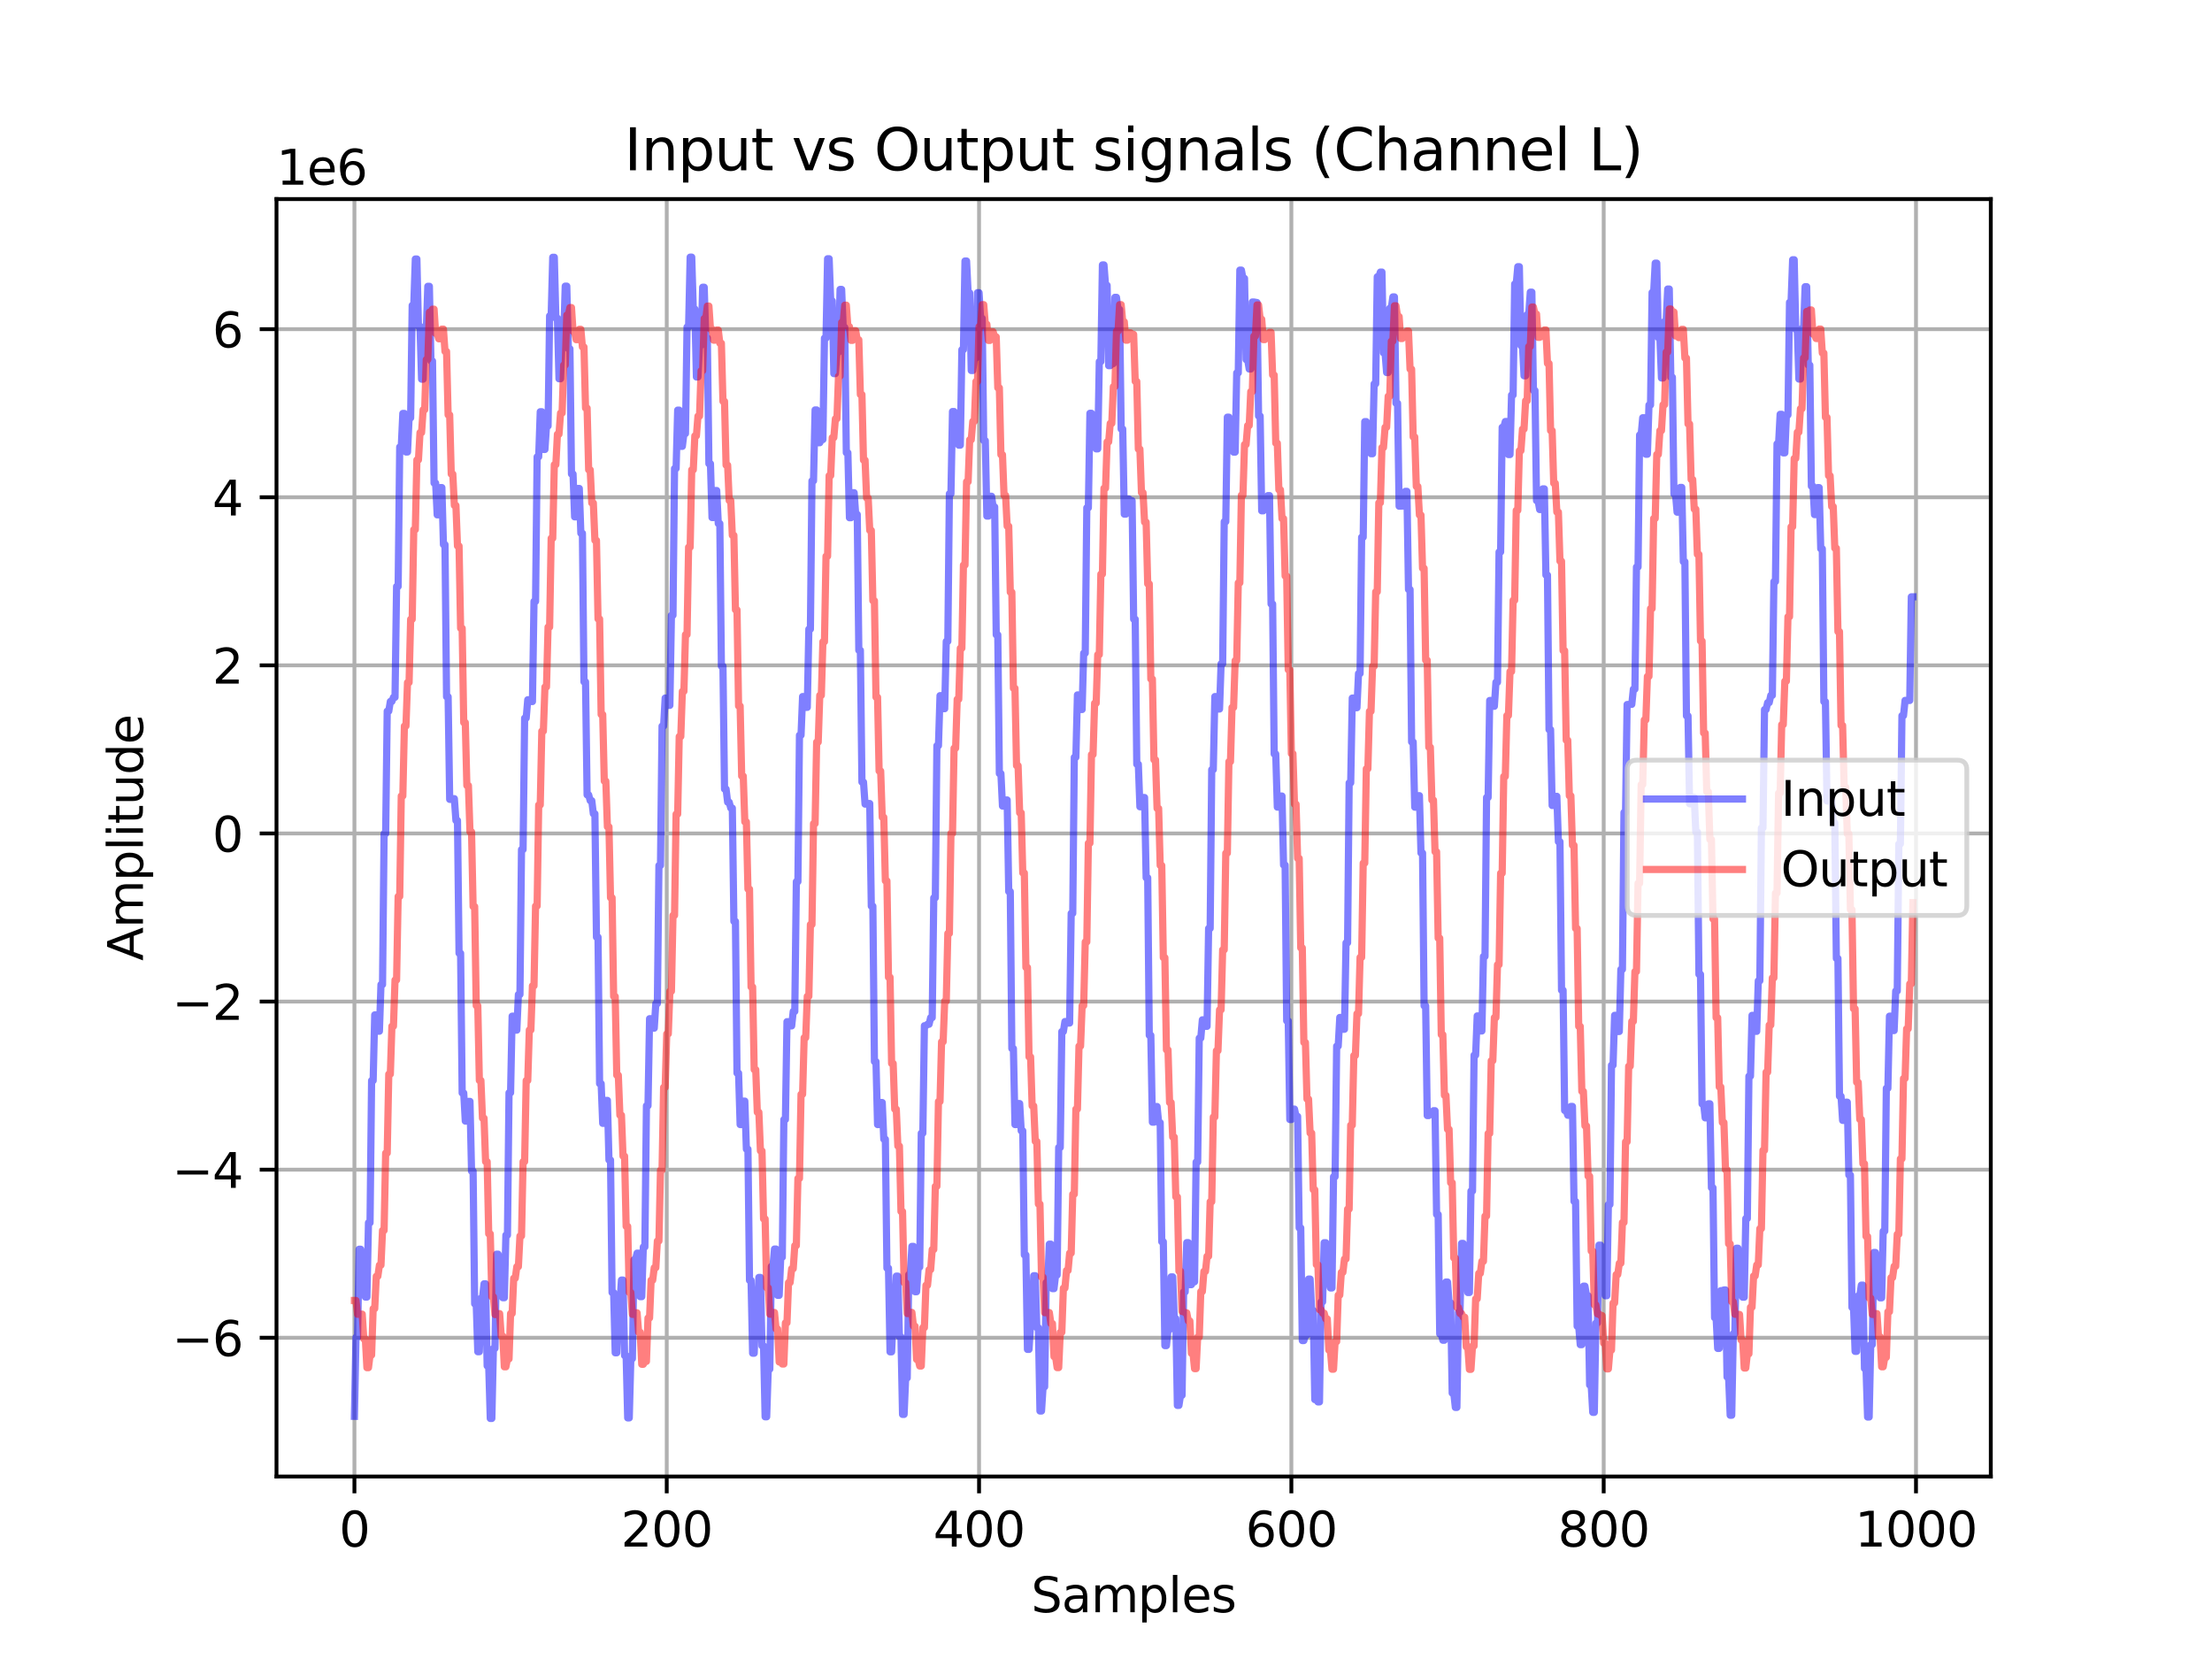 <?xml version="1.0" encoding="utf-8" standalone="no"?>
<!DOCTYPE svg PUBLIC "-//W3C//DTD SVG 1.1//EN"
  "http://www.w3.org/Graphics/SVG/1.1/DTD/svg11.dtd">
<svg xmlns:xlink="http://www.w3.org/1999/xlink" width="460.8pt" height="345.6pt" viewBox="0 0 460.8 345.6" xmlns="http://www.w3.org/2000/svg" version="1.1">
 <defs>
  <style type="text/css">*{stroke-linejoin: round; stroke-linecap: butt}</style>
 </defs>
 <g id="figure_1">
  <g id="patch_1">
   <path d="M 0 345.6 
L 460.8 345.6 
L 460.8 0 
L 0 0 
z
" style="fill: #ffffff"/>
  </g>
  <g id="axes_1">
   <g id="patch_2">
    <path d="M 57.6 307.584 
L 414.72 307.584 
L 414.72 41.472 
L 57.6 41.472 
z
" style="fill: #ffffff"/>
   </g>
   <g id="matplotlib.axis_1">
    <g id="xtick_1">
     <g id="line2d_1">
      <path d="M 73.833 307.584 
L 73.833 41.472 
" clip-path="url(#p4c7ef14c1c)" style="fill: none; stroke: #b0b0b0; stroke-width: 0.8; stroke-linecap: square"/>
     </g>
     <g id="line2d_2">
      <defs>
       <path id="m544e62f858" d="M 0 0 
L 0 3.5 
" style="stroke: #000000; stroke-width: 0.8"/>
      </defs>
      <g>
       <use xlink:href="#m544e62f858" x="73.833" y="307.584" style="stroke: #000000; stroke-width: 0.8"/>
      </g>
     </g>
     <g id="text_1">
      <!-- 0 -->
      <g transform="translate(70.651 322.182) scale(0.1 -0.1)">
       <defs>
        <path id="DejaVuSans-30" d="M 2034 4250 
Q 1547 4250 1301 3770 
Q 1056 3291 1056 2328 
Q 1056 1369 1301 889 
Q 1547 409 2034 409 
Q 2525 409 2770 889 
Q 3016 1369 3016 2328 
Q 3016 3291 2770 3770 
Q 2525 4250 2034 4250 
z
M 2034 4750 
Q 2819 4750 3233 4129 
Q 3647 3509 3647 2328 
Q 3647 1150 3233 529 
Q 2819 -91 2034 -91 
Q 1250 -91 836 529 
Q 422 1150 422 2328 
Q 422 3509 836 4129 
Q 1250 4750 2034 4750 
z
" transform="scale(0.016)"/>
       </defs>
       <use xlink:href="#DejaVuSans-30"/>
      </g>
     </g>
    </g>
    <g id="xtick_2">
     <g id="line2d_3">
      <path d="M 138.894 307.584 
L 138.894 41.472 
" clip-path="url(#p4c7ef14c1c)" style="fill: none; stroke: #b0b0b0; stroke-width: 0.8; stroke-linecap: square"/>
     </g>
     <g id="line2d_4">
      <g>
       <use xlink:href="#m544e62f858" x="138.894" y="307.584" style="stroke: #000000; stroke-width: 0.8"/>
      </g>
     </g>
     <g id="text_2">
      <!-- 200 -->
      <g transform="translate(129.35 322.182) scale(0.1 -0.1)">
       <defs>
        <path id="DejaVuSans-32" d="M 1228 531 
L 3431 531 
L 3431 0 
L 469 0 
L 469 531 
Q 828 903 1448 1529 
Q 2069 2156 2228 2338 
Q 2531 2678 2651 2914 
Q 2772 3150 2772 3378 
Q 2772 3750 2511 3984 
Q 2250 4219 1831 4219 
Q 1534 4219 1204 4116 
Q 875 4013 500 3803 
L 500 4441 
Q 881 4594 1212 4672 
Q 1544 4750 1819 4750 
Q 2544 4750 2975 4387 
Q 3406 4025 3406 3419 
Q 3406 3131 3298 2873 
Q 3191 2616 2906 2266 
Q 2828 2175 2409 1742 
Q 1991 1309 1228 531 
z
" transform="scale(0.016)"/>
       </defs>
       <use xlink:href="#DejaVuSans-32"/>
       <use xlink:href="#DejaVuSans-30" x="63.623"/>
       <use xlink:href="#DejaVuSans-30" x="127.246"/>
      </g>
     </g>
    </g>
    <g id="xtick_3">
     <g id="line2d_5">
      <path d="M 203.955 307.584 
L 203.955 41.472 
" clip-path="url(#p4c7ef14c1c)" style="fill: none; stroke: #b0b0b0; stroke-width: 0.8; stroke-linecap: square"/>
     </g>
     <g id="line2d_6">
      <g>
       <use xlink:href="#m544e62f858" x="203.955" y="307.584" style="stroke: #000000; stroke-width: 0.8"/>
      </g>
     </g>
     <g id="text_3">
      <!-- 400 -->
      <g transform="translate(194.411 322.182) scale(0.1 -0.1)">
       <defs>
        <path id="DejaVuSans-34" d="M 2419 4116 
L 825 1625 
L 2419 1625 
L 2419 4116 
z
M 2253 4666 
L 3047 4666 
L 3047 1625 
L 3713 1625 
L 3713 1100 
L 3047 1100 
L 3047 0 
L 2419 0 
L 2419 1100 
L 313 1100 
L 313 1709 
L 2253 4666 
z
" transform="scale(0.016)"/>
       </defs>
       <use xlink:href="#DejaVuSans-34"/>
       <use xlink:href="#DejaVuSans-30" x="63.623"/>
       <use xlink:href="#DejaVuSans-30" x="127.246"/>
      </g>
     </g>
    </g>
    <g id="xtick_4">
     <g id="line2d_7">
      <path d="M 269.016 307.584 
L 269.016 41.472 
" clip-path="url(#p4c7ef14c1c)" style="fill: none; stroke: #b0b0b0; stroke-width: 0.8; stroke-linecap: square"/>
     </g>
     <g id="line2d_8">
      <g>
       <use xlink:href="#m544e62f858" x="269.016" y="307.584" style="stroke: #000000; stroke-width: 0.8"/>
      </g>
     </g>
     <g id="text_4">
      <!-- 600 -->
      <g transform="translate(259.472 322.182) scale(0.1 -0.1)">
       <defs>
        <path id="DejaVuSans-36" d="M 2113 2584 
Q 1688 2584 1439 2293 
Q 1191 2003 1191 1497 
Q 1191 994 1439 701 
Q 1688 409 2113 409 
Q 2538 409 2786 701 
Q 3034 994 3034 1497 
Q 3034 2003 2786 2293 
Q 2538 2584 2113 2584 
z
M 3366 4563 
L 3366 3988 
Q 3128 4100 2886 4159 
Q 2644 4219 2406 4219 
Q 1781 4219 1451 3797 
Q 1122 3375 1075 2522 
Q 1259 2794 1537 2939 
Q 1816 3084 2150 3084 
Q 2853 3084 3261 2657 
Q 3669 2231 3669 1497 
Q 3669 778 3244 343 
Q 2819 -91 2113 -91 
Q 1303 -91 875 529 
Q 447 1150 447 2328 
Q 447 3434 972 4092 
Q 1497 4750 2381 4750 
Q 2619 4750 2861 4703 
Q 3103 4656 3366 4563 
z
" transform="scale(0.016)"/>
       </defs>
       <use xlink:href="#DejaVuSans-36"/>
       <use xlink:href="#DejaVuSans-30" x="63.623"/>
       <use xlink:href="#DejaVuSans-30" x="127.246"/>
      </g>
     </g>
    </g>
    <g id="xtick_5">
     <g id="line2d_9">
      <path d="M 334.077 307.584 
L 334.077 41.472 
" clip-path="url(#p4c7ef14c1c)" style="fill: none; stroke: #b0b0b0; stroke-width: 0.8; stroke-linecap: square"/>
     </g>
     <g id="line2d_10">
      <g>
       <use xlink:href="#m544e62f858" x="334.077" y="307.584" style="stroke: #000000; stroke-width: 0.8"/>
      </g>
     </g>
     <g id="text_5">
      <!-- 800 -->
      <g transform="translate(324.533 322.182) scale(0.1 -0.1)">
       <defs>
        <path id="DejaVuSans-38" d="M 2034 2216 
Q 1584 2216 1326 1975 
Q 1069 1734 1069 1313 
Q 1069 891 1326 650 
Q 1584 409 2034 409 
Q 2484 409 2743 651 
Q 3003 894 3003 1313 
Q 3003 1734 2745 1975 
Q 2488 2216 2034 2216 
z
M 1403 2484 
Q 997 2584 770 2862 
Q 544 3141 544 3541 
Q 544 4100 942 4425 
Q 1341 4750 2034 4750 
Q 2731 4750 3128 4425 
Q 3525 4100 3525 3541 
Q 3525 3141 3298 2862 
Q 3072 2584 2669 2484 
Q 3125 2378 3379 2068 
Q 3634 1759 3634 1313 
Q 3634 634 3220 271 
Q 2806 -91 2034 -91 
Q 1263 -91 848 271 
Q 434 634 434 1313 
Q 434 1759 690 2068 
Q 947 2378 1403 2484 
z
M 1172 3481 
Q 1172 3119 1398 2916 
Q 1625 2713 2034 2713 
Q 2441 2713 2670 2916 
Q 2900 3119 2900 3481 
Q 2900 3844 2670 4047 
Q 2441 4250 2034 4250 
Q 1625 4250 1398 4047 
Q 1172 3844 1172 3481 
z
" transform="scale(0.016)"/>
       </defs>
       <use xlink:href="#DejaVuSans-38"/>
       <use xlink:href="#DejaVuSans-30" x="63.623"/>
       <use xlink:href="#DejaVuSans-30" x="127.246"/>
      </g>
     </g>
    </g>
    <g id="xtick_6">
     <g id="line2d_11">
      <path d="M 399.138 307.584 
L 399.138 41.472 
" clip-path="url(#p4c7ef14c1c)" style="fill: none; stroke: #b0b0b0; stroke-width: 0.8; stroke-linecap: square"/>
     </g>
     <g id="line2d_12">
      <g>
       <use xlink:href="#m544e62f858" x="399.138" y="307.584" style="stroke: #000000; stroke-width: 0.8"/>
      </g>
     </g>
     <g id="text_6">
      <!-- 1000 -->
      <g transform="translate(386.413 322.182) scale(0.1 -0.1)">
       <defs>
        <path id="DejaVuSans-31" d="M 794 531 
L 1825 531 
L 1825 4091 
L 703 3866 
L 703 4441 
L 1819 4666 
L 2450 4666 
L 2450 531 
L 3481 531 
L 3481 0 
L 794 0 
L 794 531 
z
" transform="scale(0.016)"/>
       </defs>
       <use xlink:href="#DejaVuSans-31"/>
       <use xlink:href="#DejaVuSans-30" x="63.623"/>
       <use xlink:href="#DejaVuSans-30" x="127.246"/>
       <use xlink:href="#DejaVuSans-30" x="190.869"/>
      </g>
     </g>
    </g>
    <g id="text_7">
     <!-- Samples -->
     <g transform="translate(214.807 335.861) scale(0.1 -0.1)">
      <defs>
       <path id="DejaVuSans-53" d="M 3425 4513 
L 3425 3897 
Q 3066 4069 2747 4153 
Q 2428 4238 2131 4238 
Q 1616 4238 1336 4038 
Q 1056 3838 1056 3469 
Q 1056 3159 1242 3001 
Q 1428 2844 1947 2747 
L 2328 2669 
Q 3034 2534 3370 2195 
Q 3706 1856 3706 1288 
Q 3706 609 3251 259 
Q 2797 -91 1919 -91 
Q 1588 -91 1214 -16 
Q 841 59 441 206 
L 441 856 
Q 825 641 1194 531 
Q 1563 422 1919 422 
Q 2459 422 2753 634 
Q 3047 847 3047 1241 
Q 3047 1584 2836 1778 
Q 2625 1972 2144 2069 
L 1759 2144 
Q 1053 2284 737 2584 
Q 422 2884 422 3419 
Q 422 4038 858 4394 
Q 1294 4750 2059 4750 
Q 2388 4750 2728 4690 
Q 3069 4631 3425 4513 
z
" transform="scale(0.016)"/>
       <path id="DejaVuSans-61" d="M 2194 1759 
Q 1497 1759 1228 1600 
Q 959 1441 959 1056 
Q 959 750 1161 570 
Q 1363 391 1709 391 
Q 2188 391 2477 730 
Q 2766 1069 2766 1631 
L 2766 1759 
L 2194 1759 
z
M 3341 1997 
L 3341 0 
L 2766 0 
L 2766 531 
Q 2569 213 2275 61 
Q 1981 -91 1556 -91 
Q 1019 -91 701 211 
Q 384 513 384 1019 
Q 384 1609 779 1909 
Q 1175 2209 1959 2209 
L 2766 2209 
L 2766 2266 
Q 2766 2663 2505 2880 
Q 2244 3097 1772 3097 
Q 1472 3097 1187 3025 
Q 903 2953 641 2809 
L 641 3341 
Q 956 3463 1253 3523 
Q 1550 3584 1831 3584 
Q 2591 3584 2966 3190 
Q 3341 2797 3341 1997 
z
" transform="scale(0.016)"/>
       <path id="DejaVuSans-6d" d="M 3328 2828 
Q 3544 3216 3844 3400 
Q 4144 3584 4550 3584 
Q 5097 3584 5394 3201 
Q 5691 2819 5691 2113 
L 5691 0 
L 5113 0 
L 5113 2094 
Q 5113 2597 4934 2840 
Q 4756 3084 4391 3084 
Q 3944 3084 3684 2787 
Q 3425 2491 3425 1978 
L 3425 0 
L 2847 0 
L 2847 2094 
Q 2847 2600 2669 2842 
Q 2491 3084 2119 3084 
Q 1678 3084 1418 2786 
Q 1159 2488 1159 1978 
L 1159 0 
L 581 0 
L 581 3500 
L 1159 3500 
L 1159 2956 
Q 1356 3278 1631 3431 
Q 1906 3584 2284 3584 
Q 2666 3584 2933 3390 
Q 3200 3197 3328 2828 
z
" transform="scale(0.016)"/>
       <path id="DejaVuSans-70" d="M 1159 525 
L 1159 -1331 
L 581 -1331 
L 581 3500 
L 1159 3500 
L 1159 2969 
Q 1341 3281 1617 3432 
Q 1894 3584 2278 3584 
Q 2916 3584 3314 3078 
Q 3713 2572 3713 1747 
Q 3713 922 3314 415 
Q 2916 -91 2278 -91 
Q 1894 -91 1617 61 
Q 1341 213 1159 525 
z
M 3116 1747 
Q 3116 2381 2855 2742 
Q 2594 3103 2138 3103 
Q 1681 3103 1420 2742 
Q 1159 2381 1159 1747 
Q 1159 1113 1420 752 
Q 1681 391 2138 391 
Q 2594 391 2855 752 
Q 3116 1113 3116 1747 
z
" transform="scale(0.016)"/>
       <path id="DejaVuSans-6c" d="M 603 4863 
L 1178 4863 
L 1178 0 
L 603 0 
L 603 4863 
z
" transform="scale(0.016)"/>
       <path id="DejaVuSans-65" d="M 3597 1894 
L 3597 1613 
L 953 1613 
Q 991 1019 1311 708 
Q 1631 397 2203 397 
Q 2534 397 2845 478 
Q 3156 559 3463 722 
L 3463 178 
Q 3153 47 2828 -22 
Q 2503 -91 2169 -91 
Q 1331 -91 842 396 
Q 353 884 353 1716 
Q 353 2575 817 3079 
Q 1281 3584 2069 3584 
Q 2775 3584 3186 3129 
Q 3597 2675 3597 1894 
z
M 3022 2063 
Q 3016 2534 2758 2815 
Q 2500 3097 2075 3097 
Q 1594 3097 1305 2825 
Q 1016 2553 972 2059 
L 3022 2063 
z
" transform="scale(0.016)"/>
       <path id="DejaVuSans-73" d="M 2834 3397 
L 2834 2853 
Q 2591 2978 2328 3040 
Q 2066 3103 1784 3103 
Q 1356 3103 1142 2972 
Q 928 2841 928 2578 
Q 928 2378 1081 2264 
Q 1234 2150 1697 2047 
L 1894 2003 
Q 2506 1872 2764 1633 
Q 3022 1394 3022 966 
Q 3022 478 2636 193 
Q 2250 -91 1575 -91 
Q 1294 -91 989 -36 
Q 684 19 347 128 
L 347 722 
Q 666 556 975 473 
Q 1284 391 1588 391 
Q 1994 391 2212 530 
Q 2431 669 2431 922 
Q 2431 1156 2273 1281 
Q 2116 1406 1581 1522 
L 1381 1569 
Q 847 1681 609 1914 
Q 372 2147 372 2553 
Q 372 3047 722 3315 
Q 1072 3584 1716 3584 
Q 2034 3584 2315 3537 
Q 2597 3491 2834 3397 
z
" transform="scale(0.016)"/>
      </defs>
      <use xlink:href="#DejaVuSans-53"/>
      <use xlink:href="#DejaVuSans-61" x="63.477"/>
      <use xlink:href="#DejaVuSans-6d" x="124.756"/>
      <use xlink:href="#DejaVuSans-70" x="222.168"/>
      <use xlink:href="#DejaVuSans-6c" x="285.645"/>
      <use xlink:href="#DejaVuSans-65" x="313.428"/>
      <use xlink:href="#DejaVuSans-73" x="374.951"/>
     </g>
    </g>
   </g>
   <g id="matplotlib.axis_2">
    <g id="ytick_1">
     <g id="line2d_13">
      <path d="M 57.6 278.68 
L 414.72 278.68 
" clip-path="url(#p4c7ef14c1c)" style="fill: none; stroke: #b0b0b0; stroke-width: 0.8; stroke-linecap: square"/>
     </g>
     <g id="line2d_14">
      <defs>
       <path id="m52174e968c" d="M 0 0 
L -3.5 0 
" style="stroke: #000000; stroke-width: 0.8"/>
      </defs>
      <g>
       <use xlink:href="#m52174e968c" x="57.6" y="278.68" style="stroke: #000000; stroke-width: 0.8"/>
      </g>
     </g>
     <g id="text_8">
      <!-- −6 -->
      <g transform="translate(35.858 282.479) scale(0.1 -0.1)">
       <defs>
        <path id="DejaVuSans-2212" d="M 678 2272 
L 4684 2272 
L 4684 1741 
L 678 1741 
L 678 2272 
z
" transform="scale(0.016)"/>
       </defs>
       <use xlink:href="#DejaVuSans-2212"/>
       <use xlink:href="#DejaVuSans-36" x="83.789"/>
      </g>
     </g>
    </g>
    <g id="ytick_2">
     <g id="line2d_15">
      <path d="M 57.6 243.661 
L 414.72 243.661 
" clip-path="url(#p4c7ef14c1c)" style="fill: none; stroke: #b0b0b0; stroke-width: 0.8; stroke-linecap: square"/>
     </g>
     <g id="line2d_16">
      <g>
       <use xlink:href="#m52174e968c" x="57.6" y="243.661" style="stroke: #000000; stroke-width: 0.8"/>
      </g>
     </g>
     <g id="text_9">
      <!-- −4 -->
      <g transform="translate(35.858 247.461) scale(0.1 -0.1)">
       <use xlink:href="#DejaVuSans-2212"/>
       <use xlink:href="#DejaVuSans-34" x="83.789"/>
      </g>
     </g>
    </g>
    <g id="ytick_3">
     <g id="line2d_17">
      <path d="M 57.6 208.643 
L 414.72 208.643 
" clip-path="url(#p4c7ef14c1c)" style="fill: none; stroke: #b0b0b0; stroke-width: 0.8; stroke-linecap: square"/>
     </g>
     <g id="line2d_18">
      <g>
       <use xlink:href="#m52174e968c" x="57.6" y="208.643" style="stroke: #000000; stroke-width: 0.8"/>
      </g>
     </g>
     <g id="text_10">
      <!-- −2 -->
      <g transform="translate(35.858 212.442) scale(0.1 -0.1)">
       <use xlink:href="#DejaVuSans-2212"/>
       <use xlink:href="#DejaVuSans-32" x="83.789"/>
      </g>
     </g>
    </g>
    <g id="ytick_4">
     <g id="line2d_19">
      <path d="M 57.6 173.625 
L 414.72 173.625 
" clip-path="url(#p4c7ef14c1c)" style="fill: none; stroke: #b0b0b0; stroke-width: 0.8; stroke-linecap: square"/>
     </g>
     <g id="line2d_20">
      <g>
       <use xlink:href="#m52174e968c" x="57.6" y="173.625" style="stroke: #000000; stroke-width: 0.8"/>
      </g>
     </g>
     <g id="text_11">
      <!-- 0 -->
      <g transform="translate(44.237 177.424) scale(0.1 -0.1)">
       <use xlink:href="#DejaVuSans-30"/>
      </g>
     </g>
    </g>
    <g id="ytick_5">
     <g id="line2d_21">
      <path d="M 57.6 138.607 
L 414.72 138.607 
" clip-path="url(#p4c7ef14c1c)" style="fill: none; stroke: #b0b0b0; stroke-width: 0.8; stroke-linecap: square"/>
     </g>
     <g id="line2d_22">
      <g>
       <use xlink:href="#m52174e968c" x="57.6" y="138.607" style="stroke: #000000; stroke-width: 0.8"/>
      </g>
     </g>
     <g id="text_12">
      <!-- 2 -->
      <g transform="translate(44.237 142.406) scale(0.1 -0.1)">
       <use xlink:href="#DejaVuSans-32"/>
      </g>
     </g>
    </g>
    <g id="ytick_6">
     <g id="line2d_23">
      <path d="M 57.6 103.588 
L 414.72 103.588 
" clip-path="url(#p4c7ef14c1c)" style="fill: none; stroke: #b0b0b0; stroke-width: 0.8; stroke-linecap: square"/>
     </g>
     <g id="line2d_24">
      <g>
       <use xlink:href="#m52174e968c" x="57.6" y="103.588" style="stroke: #000000; stroke-width: 0.8"/>
      </g>
     </g>
     <g id="text_13">
      <!-- 4 -->
      <g transform="translate(44.237 107.388) scale(0.1 -0.1)">
       <use xlink:href="#DejaVuSans-34"/>
      </g>
     </g>
    </g>
    <g id="ytick_7">
     <g id="line2d_25">
      <path d="M 57.6 68.57 
L 414.72 68.57 
" clip-path="url(#p4c7ef14c1c)" style="fill: none; stroke: #b0b0b0; stroke-width: 0.8; stroke-linecap: square"/>
     </g>
     <g id="line2d_26">
      <g>
       <use xlink:href="#m52174e968c" x="57.6" y="68.57" style="stroke: #000000; stroke-width: 0.8"/>
      </g>
     </g>
     <g id="text_14">
      <!-- 6 -->
      <g transform="translate(44.237 72.369) scale(0.1 -0.1)">
       <use xlink:href="#DejaVuSans-36"/>
      </g>
     </g>
    </g>
    <g id="text_15">
     <!-- Amplitude -->
     <g transform="translate(29.778 200.151) rotate(-90) scale(0.1 -0.1)">
      <defs>
       <path id="DejaVuSans-41" d="M 2188 4044 
L 1331 1722 
L 3047 1722 
L 2188 4044 
z
M 1831 4666 
L 2547 4666 
L 4325 0 
L 3669 0 
L 3244 1197 
L 1141 1197 
L 716 0 
L 50 0 
L 1831 4666 
z
" transform="scale(0.016)"/>
       <path id="DejaVuSans-69" d="M 603 3500 
L 1178 3500 
L 1178 0 
L 603 0 
L 603 3500 
z
M 603 4863 
L 1178 4863 
L 1178 4134 
L 603 4134 
L 603 4863 
z
" transform="scale(0.016)"/>
       <path id="DejaVuSans-74" d="M 1172 4494 
L 1172 3500 
L 2356 3500 
L 2356 3053 
L 1172 3053 
L 1172 1153 
Q 1172 725 1289 603 
Q 1406 481 1766 481 
L 2356 481 
L 2356 0 
L 1766 0 
Q 1100 0 847 248 
Q 594 497 594 1153 
L 594 3053 
L 172 3053 
L 172 3500 
L 594 3500 
L 594 4494 
L 1172 4494 
z
" transform="scale(0.016)"/>
       <path id="DejaVuSans-75" d="M 544 1381 
L 544 3500 
L 1119 3500 
L 1119 1403 
Q 1119 906 1312 657 
Q 1506 409 1894 409 
Q 2359 409 2629 706 
Q 2900 1003 2900 1516 
L 2900 3500 
L 3475 3500 
L 3475 0 
L 2900 0 
L 2900 538 
Q 2691 219 2414 64 
Q 2138 -91 1772 -91 
Q 1169 -91 856 284 
Q 544 659 544 1381 
z
M 1991 3584 
L 1991 3584 
z
" transform="scale(0.016)"/>
       <path id="DejaVuSans-64" d="M 2906 2969 
L 2906 4863 
L 3481 4863 
L 3481 0 
L 2906 0 
L 2906 525 
Q 2725 213 2448 61 
Q 2172 -91 1784 -91 
Q 1150 -91 751 415 
Q 353 922 353 1747 
Q 353 2572 751 3078 
Q 1150 3584 1784 3584 
Q 2172 3584 2448 3432 
Q 2725 3281 2906 2969 
z
M 947 1747 
Q 947 1113 1208 752 
Q 1469 391 1925 391 
Q 2381 391 2643 752 
Q 2906 1113 2906 1747 
Q 2906 2381 2643 2742 
Q 2381 3103 1925 3103 
Q 1469 3103 1208 2742 
Q 947 2381 947 1747 
z
" transform="scale(0.016)"/>
      </defs>
      <use xlink:href="#DejaVuSans-41"/>
      <use xlink:href="#DejaVuSans-6d" x="68.408"/>
      <use xlink:href="#DejaVuSans-70" x="165.82"/>
      <use xlink:href="#DejaVuSans-6c" x="229.297"/>
      <use xlink:href="#DejaVuSans-69" x="257.08"/>
      <use xlink:href="#DejaVuSans-74" x="284.863"/>
      <use xlink:href="#DejaVuSans-75" x="324.072"/>
      <use xlink:href="#DejaVuSans-64" x="387.451"/>
      <use xlink:href="#DejaVuSans-65" x="450.928"/>
     </g>
    </g>
    <g id="text_16">
     <!-- 1e6 -->
     <g transform="translate(57.6 38.472) scale(0.1 -0.1)">
      <use xlink:href="#DejaVuSans-31"/>
      <use xlink:href="#DejaVuSans-65" x="63.623"/>
      <use xlink:href="#DejaVuSans-36" x="125.146"/>
     </g>
    </g>
   </g>
   <g id="line2d_27">
    <path d="M 73.833 295.044 
L 74.158 278.589 
L 74.483 278.589 
L 74.809 260.24 
L 75.134 260.24 
L 75.459 262.981 
L 75.785 262.981 
L 76.11 270.203 
L 76.435 270.203 
L 76.76 254.723 
L 77.086 254.723 
L 77.411 225.111 
L 77.736 225.111 
L 78.062 211.418 
L 78.387 211.418 
L 78.712 214.821 
L 79.038 214.821 
L 79.363 205.108 
L 79.688 205.108 
L 80.014 173.667 
L 80.339 173.667 
L 80.664 148.147 
L 80.989 148.147 
L 81.315 146.127 
L 81.64 146.127 
L 81.965 145.259 
L 82.291 145.259 
L 82.616 122.171 
L 82.941 122.171 
L 83.267 93.12 
L 83.592 93.12 
L 83.917 86.128 
L 84.242 86.128 
L 84.568 94.159 
L 84.893 94.159 
L 85.218 87.054 
L 85.544 87.054 
L 85.869 63.624 
L 86.194 63.624 
L 86.52 53.956 
L 86.845 53.956 
L 87.17 67.961 
L 87.496 67.961 
L 87.821 78.986 
L 88.146 78.986 
L 88.471 68.945 
L 88.797 68.945 
L 89.122 59.643 
L 89.447 59.643 
L 89.773 75.206 
L 90.098 75.206 
L 90.423 100.633 
L 90.749 100.633 
L 91.074 107.254 
L 91.399 107.254 
L 91.725 101.573 
L 92.05 101.573 
L 92.375 113.447 
L 92.7 113.447 
L 93.026 145.14 
L 93.351 145.14 
L 93.676 166.52 
L 94.002 166.52 
L 94.327 166.379 
L 94.652 166.379 
L 94.978 170.931 
L 95.303 170.931 
L 95.628 198.58 
L 95.953 198.58 
L 96.279 227.693 
L 96.604 227.693 
L 96.929 233.539 
L 97.255 233.539 
L 97.58 229.442 
L 97.905 229.442 
L 98.231 243.973 
L 98.556 243.973 
L 98.881 271.615 
L 99.207 271.615 
L 99.532 281.588 
L 99.857 281.588 
L 100.182 270.446 
L 100.508 270.446 
L 100.833 267.442 
L 101.158 267.442 
L 101.484 284.543 
L 101.809 284.543 
L 102.134 295.488 
L 102.46 295.488 
L 102.785 280.892 
L 103.11 280.892 
L 103.435 261.264 
L 103.761 261.264 
L 104.086 261.98 
L 104.411 261.98 
L 104.737 270.337 
L 105.062 270.337 
L 105.387 257.302 
L 105.713 257.302 
L 106.038 227.646 
L 106.363 227.646 
L 106.689 211.691 
L 107.014 211.691 
L 107.339 214.596 
L 107.664 214.596 
L 107.99 207.174 
L 108.315 207.174 
L 108.64 176.977 
L 108.966 176.977 
L 109.291 149.599 
L 109.616 149.599 
L 109.942 145.772 
L 110.267 145.772 
L 110.592 146.144 
L 110.918 146.144 
L 111.243 125.282 
L 111.568 125.282 
L 111.893 95.168 
L 112.219 95.168 
L 112.544 85.773 
L 112.869 85.773 
L 113.195 93.63 
L 113.52 93.63 
L 113.845 88.74 
L 114.171 88.74 
L 114.496 65.792 
L 114.821 65.792 
L 115.146 53.597 
L 115.472 53.597 
L 115.797 66.275 
L 116.122 66.275 
L 116.448 78.902 
L 116.773 78.902 
L 117.098 70.43 
L 117.424 70.43 
L 117.749 59.609 
L 118.074 59.609 
L 118.4 72.656 
L 118.725 72.656 
L 119.05 98.747 
L 119.375 98.747 
L 119.701 107.667 
L 120.026 107.667 
L 120.351 101.757 
L 120.677 101.757 
L 121.002 111.087 
L 121.327 111.087 
L 121.653 142.039 
L 121.978 142.039 
L 122.303 165.584 
L 122.629 165.584 
L 122.954 166.796 
L 123.279 166.796 
L 123.604 169.521 
L 123.93 169.521 
L 124.255 195.229 
L 124.58 195.229 
L 124.906 225.741 
L 125.231 225.741 
L 125.556 234.015 
L 125.882 234.015 
L 126.207 229.232 
L 126.532 229.232 
L 126.857 241.647 
L 127.183 241.647 
L 127.508 269.26 
L 127.833 269.26 
L 128.159 281.808 
L 128.484 281.808 
L 128.809 271.685 
L 129.135 271.685 
L 129.46 266.663 
L 129.785 266.663 
L 130.111 282.393 
L 130.436 282.393 
L 130.761 295.374 
L 131.086 295.374 
L 131.412 283.036 
L 131.737 283.036 
L 132.062 262.431 
L 132.388 262.431 
L 132.713 261.054 
L 133.038 261.054 
L 133.364 270.118 
L 133.689 270.118 
L 134.014 259.765 
L 134.339 259.765 
L 134.665 230.349 
L 134.99 230.349 
L 135.315 212.215 
L 135.641 212.215 
L 135.966 214.185 
L 136.291 214.185 
L 136.617 209.067 
L 136.942 209.067 
L 137.267 180.295 
L 137.593 180.295 
L 137.918 151.26 
L 138.243 151.26 
L 138.568 145.411 
L 138.894 145.411 
L 139.219 146.939 
L 139.544 146.939 
L 139.87 128.177 
L 140.195 128.177 
L 140.52 97.598 
L 140.846 97.598 
L 141.171 85.441 
L 141.496 85.441 
L 141.822 92.982 
L 142.147 92.982 
L 142.472 90.322 
L 142.797 90.322 
L 143.123 68.133 
L 143.448 68.133 
L 143.773 53.568 
L 144.099 53.568 
L 144.424 64.368 
L 144.749 64.368 
L 145.075 78.531 
L 145.4 78.531 
L 145.725 71.954 
L 146.05 71.954 
L 146.376 59.837 
L 146.701 59.837 
L 147.026 70.388 
L 147.352 70.388 
L 147.677 96.602 
L 148.002 96.602 
L 148.328 107.813 
L 148.653 107.813 
L 148.978 102.185 
L 149.304 102.185 
L 149.629 109.065 
L 149.954 109.065 
L 150.279 138.772 
L 150.605 138.772 
L 150.93 164.377 
L 151.255 164.377 
L 151.581 167.111 
L 151.906 167.111 
L 152.231 168.339 
L 152.557 168.339 
L 152.882 191.941 
L 153.207 191.941 
L 153.532 223.549 
L 153.858 223.549 
L 154.183 234.268 
L 154.508 234.268 
L 154.834 229.379 
L 155.159 229.379 
L 155.484 239.389 
L 155.81 239.389 
L 156.135 266.726 
L 156.46 266.726 
L 156.786 281.898 
L 157.111 281.898 
L 157.436 273.004 
L 157.761 273.004 
L 158.087 266.11 
L 158.412 266.11 
L 158.737 280.364 
L 159.063 280.364 
L 159.388 295.143 
L 159.713 295.143 
L 160.039 285.217 
L 160.364 285.217 
L 160.689 263.811 
L 161.015 263.811 
L 161.34 260.197 
L 161.665 260.197 
L 161.99 269.843 
L 162.316 269.843 
L 162.641 261.904 
L 162.966 261.904 
L 163.292 233.224 
L 163.617 233.224 
L 163.942 212.836 
L 164.268 212.836 
L 164.593 213.715 
L 164.918 213.715 
L 165.243 210.694 
L 165.569 210.694 
L 165.894 183.664 
L 166.219 183.664 
L 166.545 153.156 
L 166.87 153.156 
L 167.195 145.104 
L 167.521 145.104 
L 167.846 147.353 
L 168.171 147.353 
L 168.497 131.072 
L 168.822 131.072 
L 169.147 100.176 
L 169.472 100.176 
L 169.798 85.397 
L 170.123 85.397 
L 170.448 92.23 
L 170.774 92.23 
L 171.099 91.568 
L 171.424 91.568 
L 171.75 70.436 
L 172.075 70.436 
L 172.4 53.903 
L 172.725 53.903 
L 173.051 62.684 
L 173.376 62.684 
L 173.701 77.832 
L 174.027 77.832 
L 174.352 73.387 
L 174.677 73.387 
L 175.003 60.291 
L 175.328 60.291 
L 175.653 68.205 
L 175.979 68.205 
L 176.304 94.315 
L 176.629 94.315 
L 176.954 107.849 
L 177.28 107.849 
L 177.605 102.638 
L 177.93 102.638 
L 178.256 107.169 
L 178.581 107.169 
L 178.906 135.471 
L 179.232 135.471 
L 179.557 162.923 
L 179.882 162.923 
L 180.208 167.514 
L 180.533 167.514 
L 180.858 167.389 
L 181.183 167.389 
L 181.509 188.774 
L 181.834 188.774 
L 182.159 221.147 
L 182.485 221.147 
L 182.81 234.267 
L 183.135 234.267 
L 183.461 229.679 
L 183.786 229.679 
L 184.111 237.318 
L 184.436 237.318 
L 184.762 264.181 
L 185.087 264.181 
L 185.412 281.611 
L 185.738 281.611 
L 186.063 274.312 
L 186.388 274.312 
L 186.714 265.842 
L 187.039 265.842 
L 187.364 278.48 
L 187.69 278.48 
L 188.015 294.647 
L 188.34 294.647 
L 188.665 287.056 
L 188.991 287.056 
L 189.316 265.523 
L 189.641 265.523 
L 189.967 259.646 
L 190.292 259.646 
L 190.617 269.089 
L 190.943 269.089 
L 191.268 263.958 
L 191.593 263.958 
L 191.918 236.064 
L 192.244 236.064 
L 192.569 213.673 
L 192.894 213.673 
L 193.22 213.37 
L 193.545 213.37 
L 193.87 211.99 
L 194.196 211.99 
L 194.521 187.026 
L 194.846 187.026 
L 195.172 155.343 
L 195.497 155.343 
L 195.822 144.917 
L 196.147 144.917 
L 196.473 147.633 
L 196.798 147.633 
L 197.123 133.606 
L 197.449 133.606 
L 197.774 102.855 
L 198.099 102.855 
L 198.425 85.73 
L 198.75 85.73 
L 199.075 91.308 
L 199.401 91.308 
L 199.726 92.735 
L 200.051 92.735 
L 200.376 72.852 
L 200.702 72.852 
L 201.027 54.371 
L 201.352 54.371 
L 201.678 61.009 
L 202.003 61.009 
L 202.328 77.184 
L 202.654 77.184 
L 202.979 74.582 
L 203.304 74.582 
L 203.629 60.974 
L 203.955 60.974 
L 204.28 66.322 
L 204.605 66.322 
L 204.931 91.8 
L 205.256 91.8 
L 205.581 107.511 
L 205.907 107.511 
L 206.232 103.378 
L 206.557 103.378 
L 206.883 105.591 
L 207.208 105.591 
L 207.533 132.242 
L 207.858 132.242 
L 208.184 161.144 
L 208.509 161.144 
L 208.834 167.915 
L 209.16 167.915 
L 209.485 166.645 
L 209.81 166.645 
L 210.136 185.722 
L 210.461 185.722 
L 210.786 218.435 
L 211.112 218.435 
L 211.437 234.266 
L 211.762 234.266 
L 212.087 229.89 
L 212.413 229.89 
L 212.738 235.571 
L 213.063 235.571 
L 213.389 261.431 
L 213.714 261.431 
L 214.039 281.105 
L 214.365 281.105 
L 214.69 275.683 
L 215.015 275.683 
L 215.34 265.757 
L 215.666 265.757 
L 215.991 276.582 
L 216.316 276.582 
L 216.642 293.939 
L 216.967 293.939 
L 217.292 288.9 
L 217.618 288.9 
L 217.943 267.163 
L 218.268 267.163 
L 218.594 259.177 
L 218.919 259.177 
L 219.244 268.445 
L 219.569 268.445 
L 219.895 265.617 
L 220.22 265.617 
L 220.545 239.04 
L 220.871 239.04 
L 221.196 214.893 
L 221.521 214.893 
L 221.847 212.807 
L 222.172 212.807 
L 222.497 213.117 
L 222.822 213.117 
L 223.148 190.264 
L 223.473 190.264 
L 223.798 157.757 
L 224.124 157.757 
L 224.449 144.764 
L 224.774 144.764 
L 225.1 147.803 
L 225.425 147.803 
L 225.75 136.071 
L 226.076 136.071 
L 226.401 105.782 
L 226.726 105.782 
L 227.051 86.096 
L 227.377 86.096 
L 227.702 90.402 
L 228.027 90.402 
L 228.353 93.508 
L 228.678 93.508 
L 229.003 75.33 
L 229.329 75.33 
L 229.654 55.19 
L 229.979 55.19 
L 230.305 59.444 
L 230.63 59.444 
L 230.955 76.175 
L 231.28 76.175 
L 231.606 75.744 
L 231.931 75.744 
L 232.256 61.941 
L 232.582 61.941 
L 232.907 64.459 
L 233.232 64.459 
L 233.558 89.373 
L 233.883 89.373 
L 234.208 107.102 
L 234.533 107.102 
L 234.859 103.942 
L 235.184 103.942 
L 235.509 104.31 
L 235.835 104.31 
L 236.16 128.989 
L 236.485 128.989 
L 236.811 159.202 
L 237.136 159.202 
L 237.461 168.061 
L 237.787 168.061 
L 238.112 166.138 
L 238.437 166.138 
L 238.762 182.852 
L 239.088 182.852 
L 239.413 215.676 
L 239.738 215.676 
L 240.064 233.768 
L 240.389 233.768 
L 240.714 230.509 
L 241.04 230.509 
L 241.365 233.874 
L 241.69 233.874 
L 242.015 258.677 
L 242.341 258.677 
L 242.666 280.316 
L 242.991 280.316 
L 243.317 276.986 
L 243.642 276.986 
L 243.967 265.994 
L 244.293 265.994 
L 244.618 274.674 
L 244.943 274.674 
L 245.269 292.77 
L 245.594 292.77 
L 245.919 290.676 
L 246.244 290.676 
L 246.57 269.126 
L 246.895 269.126 
L 247.22 258.862 
L 247.546 258.862 
L 247.871 267.62 
L 248.196 267.62 
L 248.522 267.024 
L 248.847 267.024 
L 249.172 242.082 
L 249.498 242.082 
L 249.823 216.259 
L 250.148 216.259 
L 250.473 212.448 
L 250.799 212.448 
L 251.124 213.803 
L 251.449 213.803 
L 251.775 193.41 
L 252.1 193.41 
L 252.425 160.328 
L 252.751 160.328 
L 253.076 145.109 
L 253.401 145.109 
L 253.726 147.704 
L 254.052 147.704 
L 254.377 138.28 
L 254.702 138.28 
L 255.028 108.675 
L 255.353 108.675 
L 255.678 86.905 
L 256.004 86.905 
L 256.329 89.471 
L 256.654 89.471 
L 256.98 94.187 
L 257.305 94.187 
L 257.63 77.682 
L 257.955 77.682 
L 258.281 56.269 
L 258.606 56.269 
L 258.931 57.996 
L 259.257 57.996 
L 259.582 74.917 
L 259.907 74.917 
L 260.233 76.876 
L 260.558 76.876 
L 260.883 62.911 
L 261.208 62.911 
L 261.859 63.028 
L 262.184 86.667 
L 262.51 86.667 
L 262.835 106.412 
L 263.16 106.412 
L 263.486 104.729 
L 263.811 104.729 
L 264.136 103.24 
L 264.462 103.24 
L 264.787 125.821 
L 265.112 125.821 
L 265.437 157.072 
L 265.763 157.072 
L 266.088 168.138 
L 266.413 168.138 
L 266.739 165.831 
L 267.064 165.831 
L 267.389 180.198 
L 267.715 180.198 
L 268.04 212.665 
L 268.365 212.665 
L 268.691 233.22 
L 269.016 233.22 
L 269.341 231.041 
L 269.666 231.041 
L 269.992 232.559 
L 270.317 232.559 
L 270.642 255.794 
L 270.968 255.794 
L 271.293 279.264 
L 271.618 279.264 
L 271.944 278.094 
L 272.269 278.094 
L 272.594 266.457 
L 272.919 266.457 
L 273.245 272.975 
L 273.57 272.975 
L 273.895 291.561 
L 274.221 291.561 
L 274.546 292.046 
L 274.871 292.046 
L 275.197 271.21 
L 275.522 271.21 
L 275.847 258.878 
L 276.173 258.878 
L 276.498 266.523 
L 276.823 266.523 
L 277.148 268.304 
L 277.474 268.304 
L 277.799 245.127 
L 278.124 245.127 
L 278.45 217.93 
L 278.775 217.93 
L 279.1 211.954 
L 279.426 211.954 
L 279.751 214.411 
L 280.076 214.411 
L 280.402 196.404 
L 280.727 196.404 
L 281.052 163.087 
L 281.377 163.087 
L 281.703 145.422 
L 282.028 145.422 
L 282.353 147.432 
L 282.679 147.432 
L 283.004 140.305 
L 283.329 140.305 
L 283.655 111.912 
L 283.98 111.912 
L 284.305 87.833 
L 284.63 87.833 
L 284.956 88.654 
L 285.281 88.654 
L 285.606 94.523 
L 285.932 94.523 
L 286.257 79.961 
L 286.582 79.961 
L 286.908 57.66 
L 287.233 57.66 
L 287.558 56.679 
L 287.884 56.679 
L 288.209 73.517 
L 288.534 73.517 
L 288.859 77.606 
L 289.185 77.606 
L 289.51 64.208 
L 289.835 64.208 
L 290.161 61.85 
L 290.486 61.85 
L 290.811 84.002 
L 291.137 84.002 
L 291.462 105.446 
L 292.438 105.404 
L 292.763 102.358 
L 293.088 102.358 
L 293.414 122.799 
L 293.739 122.799 
L 294.064 154.568 
L 294.39 154.568 
L 294.715 168.144 
L 295.04 168.144 
L 295.366 165.75 
L 295.691 165.75 
L 296.016 177.698 
L 296.341 177.698 
L 296.667 209.532 
L 296.992 209.532 
L 297.317 232.391 
L 297.643 232.391 
L 297.968 231.705 
L 298.293 231.705 
L 298.619 231.382 
L 298.944 231.382 
L 299.269 252.997 
L 299.595 252.997 
L 299.92 277.872 
L 300.245 277.872 
L 300.57 279.194 
L 300.896 279.194 
L 301.221 267.065 
L 301.546 267.065 
L 301.872 271.392 
L 302.197 271.392 
L 302.522 290.215 
L 302.848 290.215 
L 303.173 293.19 
L 303.498 293.19 
L 303.823 273.384 
L 304.149 273.384 
L 304.474 259.025 
L 304.799 259.025 
L 305.125 265.449 
L 305.45 265.449 
L 305.775 269.259 
L 306.101 269.259 
L 306.426 248.124 
L 306.751 248.124 
L 307.077 219.817 
L 307.402 219.817 
L 307.727 211.632 
L 308.052 211.632 
L 308.378 214.77 
L 308.703 214.77 
L 309.028 199.244 
L 309.354 199.244 
L 309.679 166.13 
L 310.004 166.13 
L 310.33 145.926 
L 310.655 145.926 
L 310.98 147.132 
L 311.305 147.132 
L 311.631 142.122 
L 311.956 142.122 
L 312.281 114.987 
L 312.607 114.987 
L 312.932 89.024 
L 313.257 89.024 
L 313.583 87.808 
L 313.908 87.808 
L 314.233 94.695 
L 314.559 94.695 
L 314.884 82.289 
L 315.209 82.289 
L 315.534 59.155 
L 315.86 59.155 
L 316.185 55.558 
L 316.51 55.558 
L 316.836 72.004 
L 317.161 72.004 
L 317.486 78.286 
L 317.812 78.286 
L 318.137 65.535 
L 318.462 65.535 
L 318.788 60.86 
L 319.113 60.86 
L 319.438 81.352 
L 319.763 81.352 
L 320.089 104.292 
L 320.414 104.292 
L 320.739 106.148 
L 321.065 106.148 
L 321.39 101.84 
L 321.715 101.84 
L 322.041 119.8 
L 322.366 119.8 
L 322.691 151.988 
L 323.016 151.988 
L 323.342 167.797 
L 323.667 167.797 
L 323.992 165.883 
L 324.318 165.883 
L 324.643 175.344 
L 324.968 175.344 
L 325.294 206.287 
L 325.619 206.287 
L 325.944 231.332 
L 326.27 231.332 
L 326.595 232.326 
L 326.92 232.326 
L 327.245 230.491 
L 327.571 230.491 
L 327.896 250.269 
L 328.221 250.269 
L 328.547 276.279 
L 328.872 276.279 
L 329.197 280.118 
L 329.523 280.118 
L 329.848 267.933 
L 330.173 267.933 
L 330.498 269.906 
L 330.824 269.906 
L 331.149 288.516 
L 331.474 288.516 
L 331.8 294.217 
L 332.125 294.217 
L 332.45 275.623 
L 332.776 275.623 
L 333.101 259.382 
L 333.426 259.382 
L 333.752 264.394 
L 334.077 264.394 
L 334.402 269.927 
L 334.727 269.927 
L 335.053 250.934 
L 335.378 250.934 
L 335.703 221.904 
L 336.029 221.904 
L 336.354 211.511 
L 336.679 211.511 
L 337.005 214.877 
L 337.33 214.877 
L 337.655 201.951 
L 337.981 201.951 
L 338.306 169.244 
L 338.631 169.244 
L 338.956 146.764 
L 339.932 146.729 
L 340.258 143.563 
L 340.583 143.563 
L 340.908 118.122 
L 341.234 118.122 
L 341.559 90.603 
L 341.884 90.603 
L 342.209 87.022 
L 342.535 87.022 
L 342.86 94.627 
L 343.185 94.627 
L 343.511 84.373 
L 343.836 84.373 
L 344.161 60.931 
L 344.487 60.931 
L 344.812 54.815 
L 345.137 54.815 
L 345.463 70.335 
L 345.788 70.335 
L 346.113 78.744 
L 346.438 78.744 
L 346.764 66.956 
L 347.089 66.956 
L 347.414 60.212 
L 347.74 60.212 
L 348.065 78.589 
L 348.39 78.589 
L 348.716 102.911 
L 349.041 102.911 
L 349.366 106.693 
L 349.691 106.693 
L 350.017 101.538 
L 350.342 101.538 
L 350.667 117.011 
L 350.993 117.011 
L 351.318 149.134 
L 351.643 149.134 
L 351.969 167.442 
L 352.294 167.442 
L 352.619 166.12 
L 352.945 166.12 
L 353.27 173.308 
L 353.595 173.308 
L 353.92 202.975 
L 354.246 202.975 
L 354.571 229.97 
L 354.896 229.97 
L 355.222 232.873 
L 355.547 232.873 
L 355.872 229.937 
L 356.198 229.937 
L 356.523 247.434 
L 356.848 247.434 
L 357.174 274.497 
L 357.499 274.497 
L 357.824 280.899 
L 358.149 280.899 
L 358.475 268.867 
L 358.8 268.867 
L 359.125 268.715 
L 359.451 268.715 
L 359.776 286.858 
L 360.101 286.858 
L 360.427 294.822 
L 360.752 294.822 
L 361.077 277.834 
L 361.402 277.834 
L 361.728 260.031 
L 362.053 260.031 
L 362.378 263.358 
L 362.704 263.358 
L 363.029 270.23 
L 363.354 270.23 
L 363.68 253.846 
L 364.005 253.846 
L 364.33 224.185 
L 364.656 224.185 
L 364.981 211.519 
L 365.306 211.519 
L 365.631 214.848 
L 365.957 214.848 
L 366.282 204.323 
L 366.607 204.323 
L 366.933 172.478 
L 367.258 172.478 
L 367.583 147.819 
L 367.909 147.819 
L 368.234 146.366 
L 368.559 146.366 
L 368.885 144.863 
L 369.21 144.863 
L 369.535 121.17 
L 369.86 121.17 
L 370.186 92.458 
L 370.511 92.458 
L 370.836 86.307 
L 371.162 86.307 
L 371.487 94.343 
L 371.812 94.343 
L 372.138 86.436 
L 372.463 86.436 
L 372.788 62.986 
L 373.113 62.986 
L 373.439 54.111 
L 373.764 54.111 
L 374.089 68.615 
L 374.415 68.615 
L 374.74 78.966 
L 375.065 78.966 
L 375.391 68.415 
L 375.716 68.415 
L 376.041 59.723 
L 376.367 59.723 
L 376.692 76.061 
L 377.017 76.061 
L 377.342 101.281 
L 377.668 101.281 
L 377.993 107.202 
L 378.318 107.202 
L 378.644 101.579 
L 378.969 101.579 
L 379.294 114.319 
L 379.62 114.319 
L 379.945 146.174 
L 380.27 146.174 
L 380.595 166.852 
L 380.921 166.852 
L 381.246 166.354 
L 381.571 166.354 
L 381.897 171.445 
L 382.222 171.445 
L 382.547 199.661 
L 382.873 199.661 
L 383.198 228.37 
L 383.523 228.37 
L 383.849 233.397 
L 384.174 233.397 
L 384.499 229.608 
L 384.824 229.608 
L 385.15 244.785 
L 385.475 244.785 
L 385.8 272.365 
L 386.126 272.365 
L 386.451 281.511 
L 386.776 281.511 
L 387.102 269.932 
L 387.427 269.932 
L 387.752 267.716 
L 388.078 267.716 
L 388.403 285.084 
L 388.728 285.084 
L 389.053 295.192 
L 389.379 295.192 
L 389.704 280.118 
L 390.029 280.118 
L 390.355 260.914 
L 390.68 260.914 
L 391.005 262.309 
L 391.331 262.309 
L 391.656 270.363 
L 391.981 270.363 
L 392.306 256.478 
L 392.632 256.478 
L 392.957 226.711 
L 393.282 226.711 
L 393.608 211.687 
L 393.933 211.687 
L 394.258 214.684 
L 394.584 214.684 
L 394.909 206.448 
L 395.234 206.448 
L 395.56 175.807 
L 395.885 175.807 
L 396.21 149.09 
L 396.535 149.09 
L 396.861 145.904 
L 397.837 145.926 
L 398.162 124.329 
L 398.487 124.329 
L 398.487 124.329 
" clip-path="url(#p4c7ef14c1c)" style="fill: none; stroke: #0000ff; stroke-opacity: 0.5; stroke-width: 1.5; stroke-linecap: square"/>
   </g>
   <g id="line2d_28">
    <path d="M 73.833 270.912 
L 74.158 270.912 
L 74.483 273.797 
L 75.459 273.76 
L 75.785 278.911 
L 76.11 278.911 
L 76.435 284.912 
L 76.76 284.912 
L 77.086 282.285 
L 77.411 282.285 
L 77.736 272.615 
L 78.062 272.615 
L 78.387 265.874 
L 78.712 265.874 
L 79.038 263.554 
L 79.363 263.554 
L 79.688 256.321 
L 80.014 256.321 
L 80.339 240.215 
L 80.664 240.215 
L 80.989 223.77 
L 81.315 223.77 
L 81.64 213.783 
L 81.965 213.783 
L 82.291 204.155 
L 82.616 204.155 
L 82.941 186.752 
L 83.267 186.752 
L 83.592 165.813 
L 83.917 165.813 
L 84.242 151.247 
L 84.568 151.247 
L 84.893 142.18 
L 85.218 142.18 
L 85.544 129.015 
L 85.869 129.015 
L 86.194 110.329 
L 86.52 110.329 
L 86.845 95.807 
L 87.17 95.807 
L 87.496 90.125 
L 87.821 90.125 
L 88.146 85.36 
L 88.471 85.36 
L 88.797 74.912 
L 89.122 74.912 
L 89.447 65.032 
L 89.773 65.032 
L 90.098 64.409 
L 90.423 64.409 
L 90.749 69.464 
L 91.074 69.464 
L 91.399 70.576 
L 91.725 70.576 
L 92.05 68.563 
L 92.375 68.563 
L 92.7 73.216 
L 93.026 73.216 
L 93.351 86.429 
L 93.676 86.429 
L 94.002 98.756 
L 94.327 98.756 
L 94.652 105.289 
L 94.978 105.289 
L 95.303 113.742 
L 95.628 113.742 
L 95.953 130.878 
L 96.279 130.878 
L 96.604 150.522 
L 96.929 150.522 
L 97.255 163.644 
L 97.58 163.644 
L 97.905 173.289 
L 98.231 173.289 
L 98.556 188.851 
L 98.881 188.851 
L 99.207 209.501 
L 99.532 209.501 
L 99.857 225.078 
L 100.182 225.078 
L 100.508 232.939 
L 100.833 232.939 
L 101.158 242 
L 101.484 242 
L 101.809 257.034 
L 102.134 257.034 
L 102.46 270.135 
L 102.785 270.135 
L 103.11 273.853 
L 103.435 273.853 
L 103.761 273.654 
L 104.086 273.654 
L 104.411 278.318 
L 104.737 278.318 
L 105.062 284.73 
L 105.387 284.73 
L 105.713 283.092 
L 106.038 283.092 
L 106.363 273.631 
L 106.689 273.631 
L 107.014 266.288 
L 107.339 266.288 
L 107.664 263.866 
L 107.99 263.866 
L 108.315 257.481 
L 108.64 257.481 
L 108.966 241.987 
L 109.291 241.987 
L 109.616 225.098 
L 109.942 225.098 
L 110.267 214.566 
L 110.592 214.566 
L 110.918 205.365 
L 111.243 205.365 
L 111.568 188.748 
L 111.893 188.748 
L 112.219 167.685 
L 112.544 167.685 
L 112.869 152.313 
L 113.195 152.313 
L 113.52 143.118 
L 113.845 143.118 
L 114.171 130.63 
L 114.496 130.63 
L 114.821 112.137 
L 115.146 112.137 
L 115.472 96.802 
L 115.797 96.802 
L 116.122 90.453 
L 116.448 90.453 
L 116.773 86.048 
L 117.098 86.048 
L 117.424 76.048 
L 117.749 76.048 
L 118.074 65.635 
L 118.4 65.635 
L 118.725 64.075 
L 119.05 64.075 
L 119.375 69.062 
L 119.701 69.062 
L 120.026 70.756 
L 120.351 70.756 
L 120.677 68.608 
L 121.002 68.608 
L 121.327 72.287 
L 121.653 72.287 
L 121.978 85.013 
L 122.303 85.013 
L 122.629 97.871 
L 122.954 97.871 
L 123.279 104.78 
L 123.604 104.78 
L 123.93 112.569 
L 124.255 112.569 
L 124.58 128.933 
L 124.906 128.933 
L 125.231 148.852 
L 125.556 148.852 
L 125.882 162.718 
L 126.207 162.718 
L 126.532 172.243 
L 126.857 172.243 
L 127.183 187.008 
L 127.508 187.008 
L 127.833 207.578 
L 128.159 207.578 
L 128.484 223.993 
L 128.809 223.993 
L 129.135 232.314 
L 129.46 232.314 
L 129.785 240.842 
L 130.111 240.842 
L 130.436 255.476 
L 130.761 255.476 
L 131.086 269.242 
L 131.412 269.242 
L 131.737 273.817 
L 132.062 273.817 
L 132.388 273.485 
L 132.713 273.485 
L 133.038 277.53 
L 133.364 277.53 
L 133.689 284.203 
L 134.014 284.203 
L 134.339 283.605 
L 134.665 283.605 
L 134.99 274.561 
L 135.315 274.561 
L 135.641 266.69 
L 135.966 266.69 
L 136.291 264.089 
L 136.617 264.089 
L 136.942 258.525 
L 137.267 258.525 
L 137.593 243.759 
L 137.918 243.759 
L 138.243 226.515 
L 138.568 226.515 
L 138.894 215.37 
L 139.219 215.37 
L 139.544 206.5 
L 139.87 206.5 
L 140.195 190.693 
L 140.52 190.693 
L 140.846 169.6 
L 141.171 169.6 
L 141.496 153.432 
L 141.822 153.432 
L 142.147 144.022 
L 142.472 144.022 
L 142.797 132.204 
L 143.123 132.204 
L 143.448 113.989 
L 143.773 113.989 
L 144.099 97.876 
L 144.424 97.876 
L 144.749 90.795 
L 145.075 90.795 
L 145.4 86.694 
L 145.725 86.694 
L 146.05 77.242 
L 146.376 77.242 
L 146.701 66.351 
L 147.026 66.351 
L 147.352 63.758 
L 147.677 63.758 
L 148.002 68.552 
L 148.328 68.552 
L 148.653 70.86 
L 148.978 70.86 
L 149.304 68.752 
L 149.629 68.752 
L 149.954 71.504 
L 150.279 71.504 
L 150.605 83.605 
L 150.93 83.605 
L 151.255 96.898 
L 151.581 96.898 
L 151.906 104.277 
L 152.231 104.277 
L 152.557 111.517 
L 152.882 111.517 
L 153.207 127.041 
L 153.532 127.041 
L 153.858 147.077 
L 154.183 147.077 
L 154.508 161.679 
L 154.834 161.679 
L 155.159 171.205 
L 155.484 171.205 
L 155.81 185.206 
L 156.135 185.206 
L 156.46 205.597 
L 156.786 205.597 
L 157.111 222.823 
L 157.436 222.823 
L 157.761 231.705 
L 158.087 231.705 
L 158.412 239.758 
L 158.737 239.758 
L 159.063 253.918 
L 159.388 253.918 
L 159.713 268.271 
L 160.039 268.271 
L 160.364 273.771 
L 160.689 273.771 
L 161.015 273.417 
L 161.34 273.417 
L 161.665 276.851 
L 161.99 276.851 
L 162.316 283.722 
L 162.641 283.722 
L 162.966 284.147 
L 163.292 284.147 
L 163.617 275.567 
L 163.942 275.567 
L 164.268 267.182 
L 164.593 267.182 
L 164.918 264.299 
L 165.243 264.299 
L 165.569 259.483 
L 165.894 259.483 
L 166.219 245.488 
L 166.545 245.488 
L 166.87 227.959 
L 167.195 227.959 
L 167.521 216.172 
L 167.846 216.172 
L 168.171 207.551 
L 168.497 207.551 
L 168.822 192.596 
L 169.147 192.596 
L 169.472 171.574 
L 169.798 171.574 
L 170.123 154.592 
L 170.448 154.592 
L 170.774 144.856 
L 171.099 144.856 
L 171.424 133.686 
L 171.75 133.686 
L 172.075 115.875 
L 172.4 115.875 
L 172.725 99.078 
L 173.051 99.078 
L 173.376 91.167 
L 173.701 91.167 
L 174.027 87.236 
L 174.352 87.236 
L 174.677 78.355 
L 175.003 78.355 
L 175.328 67.157 
L 175.653 67.157 
L 175.979 63.576 
L 176.304 63.576 
L 176.629 68.053 
L 176.954 68.053 
L 177.28 70.9 
L 177.605 70.9 
L 177.93 68.899 
L 178.256 68.899 
L 178.581 70.785 
L 178.906 70.785 
L 179.232 82.197 
L 179.557 82.197 
L 179.882 95.859 
L 180.208 95.859 
L 180.533 103.742 
L 180.858 103.742 
L 181.183 110.491 
L 181.509 110.491 
L 181.834 125.142 
L 182.159 125.142 
L 182.485 145.243 
L 182.81 145.243 
L 183.135 160.62 
L 183.461 160.62 
L 183.786 170.252 
L 184.111 170.252 
L 184.436 183.501 
L 184.762 183.501 
L 185.087 203.582 
L 185.412 203.582 
L 185.738 221.544 
L 186.063 221.544 
L 186.388 231.059 
L 186.714 231.059 
L 187.039 238.743 
L 187.364 238.743 
L 187.69 252.382 
L 188.015 252.382 
L 188.34 267.2 
L 188.665 267.2 
L 188.991 273.643 
L 189.316 273.643 
L 189.641 273.402 
L 189.967 273.402 
L 190.292 276.269 
L 190.617 276.269 
L 190.943 283.191 
L 191.268 283.191 
L 191.593 284.565 
L 191.918 284.565 
L 192.244 276.575 
L 192.569 276.575 
L 192.894 267.75 
L 193.22 267.75 
L 193.545 264.492 
L 193.87 264.492 
L 194.196 260.298 
L 194.521 260.298 
L 194.846 247.133 
L 195.172 247.133 
L 195.497 229.469 
L 195.822 229.469 
L 196.147 217.025 
L 196.473 217.025 
L 196.798 208.568 
L 197.123 208.568 
L 197.449 194.455 
L 197.774 194.455 
L 198.099 173.608 
L 198.425 173.608 
L 198.75 155.866 
L 199.075 155.866 
L 199.401 145.675 
L 199.726 145.675 
L 200.051 135.039 
L 200.376 135.039 
L 200.702 117.714 
L 201.027 117.714 
L 201.352 100.35 
L 201.678 100.35 
L 202.003 91.612 
L 202.328 91.612 
L 202.654 87.776 
L 202.979 87.776 
L 203.304 79.474 
L 203.629 79.474 
L 203.955 68.034 
L 204.28 68.034 
L 204.605 63.469 
L 204.931 63.469 
L 205.256 67.556 
L 205.581 67.556 
L 205.907 70.917 
L 206.232 70.917 
L 206.557 69.104 
L 206.883 69.104 
L 207.208 70.166 
L 207.533 70.166 
L 207.858 80.789 
L 208.184 80.789 
L 208.509 94.718 
L 208.834 94.718 
L 209.16 103.194 
L 209.485 103.194 
L 209.81 109.618 
L 210.136 109.618 
L 210.461 123.367 
L 210.786 123.367 
L 211.112 143.378 
L 211.437 143.378 
L 211.762 159.498 
L 212.087 159.498 
L 212.413 169.332 
L 212.738 169.332 
L 213.063 181.85 
L 213.389 181.85 
L 213.714 201.537 
L 214.039 201.537 
L 214.365 220.166 
L 214.69 220.166 
L 215.015 230.385 
L 215.34 230.385 
L 215.666 237.772 
L 215.991 237.772 
L 216.316 250.834 
L 216.642 250.834 
L 216.967 266.052 
L 217.292 266.052 
L 217.618 273.458 
L 218.594 273.429 
L 218.919 275.719 
L 219.244 275.719 
L 219.569 282.615 
L 219.895 282.615 
L 220.22 284.901 
L 220.545 284.901 
L 220.871 277.54 
L 221.196 277.54 
L 221.521 268.34 
L 221.847 268.34 
L 222.172 264.671 
L 222.497 264.671 
L 222.822 261.054 
L 223.148 261.054 
L 223.473 248.774 
L 223.798 248.774 
L 224.124 231.051 
L 224.449 231.051 
L 224.774 217.928 
L 225.1 217.928 
L 225.425 209.499 
L 225.75 209.499 
L 226.076 196.219 
L 226.401 196.219 
L 226.726 175.655 
L 227.051 175.655 
L 227.377 157.188 
L 227.702 157.188 
L 228.027 146.494 
L 228.353 146.494 
L 228.678 136.38 
L 229.003 136.38 
L 229.329 119.6 
L 229.654 119.6 
L 229.979 101.708 
L 230.305 101.708 
L 230.63 92.05 
L 230.955 92.05 
L 231.28 88.206 
L 231.606 88.206 
L 231.931 80.543 
L 232.256 80.543 
L 232.582 69.001 
L 232.907 69.001 
L 233.232 63.465 
L 233.558 63.465 
L 233.883 67.028 
L 234.208 67.028 
L 234.533 70.868 
L 234.859 70.868 
L 235.184 69.334 
L 235.509 69.334 
L 235.835 69.656 
L 236.16 69.656 
L 236.485 79.453 
L 236.811 79.453 
L 237.136 93.556 
L 237.461 93.556 
L 237.787 102.627 
L 238.112 102.627 
L 238.437 108.768 
L 238.762 108.768 
L 239.088 121.626 
L 239.413 121.626 
L 239.738 141.457 
L 240.064 141.457 
L 240.389 158.273 
L 240.714 158.273 
L 241.04 168.409 
L 241.365 168.409 
L 241.69 180.289 
L 242.015 180.289 
L 242.341 199.494 
L 242.666 199.494 
L 242.991 218.705 
L 243.317 218.705 
L 243.642 229.683 
L 243.967 229.683 
L 244.293 236.871 
L 244.618 236.871 
L 244.943 249.322 
L 245.269 249.322 
L 245.594 264.805 
L 245.919 264.805 
L 246.244 273.21 
L 246.57 273.21 
L 246.895 273.493 
L 247.22 273.493 
L 247.546 275.184 
L 247.871 275.184 
L 248.196 281.926 
L 248.522 281.926 
L 248.847 285.112 
L 249.172 285.112 
L 249.498 278.539 
L 249.823 278.539 
L 250.148 269.048 
L 250.473 269.048 
L 250.799 264.853 
L 251.124 264.853 
L 251.449 261.703 
L 251.775 261.703 
L 252.1 250.347 
L 252.425 250.347 
L 252.751 232.694 
L 253.076 232.694 
L 253.401 218.886 
L 253.726 218.886 
L 254.052 210.36 
L 254.377 210.36 
L 254.702 197.864 
L 255.028 197.864 
L 255.353 177.732 
L 255.678 177.732 
L 256.004 158.668 
L 256.329 158.668 
L 256.654 147.373 
L 256.98 147.373 
L 257.305 137.623 
L 257.63 137.623 
L 257.955 121.419 
L 258.281 121.419 
L 258.606 103.154 
L 258.931 103.154 
L 259.257 92.605 
L 259.582 92.605 
L 259.907 88.649 
L 260.233 88.649 
L 260.558 81.577 
L 260.883 81.577 
L 261.208 70.015 
L 261.534 70.015 
L 261.859 63.525 
L 262.184 63.525 
L 262.51 66.495 
L 262.835 66.495 
L 263.16 70.746 
L 263.486 70.746 
L 263.811 69.586 
L 264.136 69.586 
L 264.462 69.24 
L 264.787 69.24 
L 265.112 78.12 
L 265.437 78.12 
L 265.763 92.317 
L 266.088 92.317 
L 266.413 102.03 
L 266.739 102.03 
L 267.064 108.031 
L 267.389 108.031 
L 267.715 119.99 
L 268.04 119.99 
L 268.365 139.526 
L 268.691 139.526 
L 269.016 157.009 
L 269.341 157.009 
L 269.666 167.535 
L 269.992 167.535 
L 270.317 178.813 
L 270.642 178.813 
L 270.968 197.464 
L 271.293 197.464 
L 271.618 217.165 
L 271.944 217.165 
L 272.269 228.956 
L 272.594 228.956 
L 272.919 236.038 
L 273.245 236.038 
L 273.57 247.837 
L 273.895 247.837 
L 274.221 263.459 
L 274.546 263.459 
L 274.871 272.825 
L 275.197 272.825 
L 275.522 273.558 
L 275.847 273.558 
L 276.173 274.756 
L 276.498 274.756 
L 276.823 281.262 
L 277.148 281.262 
L 277.474 285.23 
L 277.799 285.23 
L 278.124 279.491 
L 278.45 279.491 
L 278.775 269.793 
L 279.1 269.793 
L 279.426 265.053 
L 279.751 265.053 
L 280.076 262.274 
L 280.402 262.274 
L 280.727 251.883 
L 281.052 251.883 
L 281.377 234.396 
L 281.703 234.396 
L 282.028 219.886 
L 282.353 219.886 
L 282.679 211.176 
L 283.004 211.176 
L 283.329 199.442 
L 283.655 199.442 
L 283.98 179.803 
L 284.305 179.803 
L 284.63 160.145 
L 284.956 160.145 
L 285.281 148.184 
L 285.606 148.184 
L 285.932 138.799 
L 286.257 138.799 
L 286.582 123.282 
L 286.908 123.282 
L 287.233 104.744 
L 287.558 104.744 
L 287.884 93.237 
L 288.209 93.237 
L 288.534 89.023 
L 288.859 89.023 
L 289.185 82.545 
L 289.51 82.545 
L 289.835 71.075 
L 290.161 71.075 
L 290.486 63.696 
L 290.811 63.696 
L 291.137 65.944 
L 291.462 65.944 
L 291.787 70.52 
L 292.112 70.52 
L 292.438 69.832 
L 292.763 69.832 
L 293.088 68.957 
L 293.414 68.957 
L 293.739 76.895 
L 294.064 76.895 
L 294.39 91.023 
L 294.715 91.023 
L 295.04 101.341 
L 295.366 101.341 
L 295.691 107.297 
L 296.016 107.297 
L 296.341 118.384 
L 296.667 118.384 
L 296.992 137.539 
L 297.317 137.539 
L 297.643 155.659 
L 297.968 155.659 
L 298.293 166.675 
L 298.619 166.675 
L 298.944 177.431 
L 299.269 177.431 
L 299.595 195.434 
L 299.92 195.434 
L 300.245 215.539 
L 300.57 215.539 
L 300.896 228.182 
L 301.221 228.182 
L 301.546 235.262 
L 301.872 235.262 
L 302.197 246.391 
L 302.522 246.391 
L 302.848 262.051 
L 303.173 262.051 
L 303.498 272.363 
L 303.823 272.363 
L 304.149 273.631 
L 304.474 273.631 
L 304.799 274.39 
L 305.125 274.39 
L 305.45 280.578 
L 305.775 280.578 
L 306.101 285.261 
L 306.426 285.261 
L 306.751 280.397 
L 307.077 280.397 
L 307.402 270.578 
L 307.727 270.578 
L 308.052 265.267 
L 308.378 265.267 
L 308.703 262.759 
L 309.028 262.759 
L 309.354 253.336 
L 309.679 253.336 
L 310.004 236.13 
L 310.33 236.13 
L 310.655 220.968 
L 310.98 220.968 
L 311.305 211.977 
L 311.631 211.977 
L 311.956 200.962 
L 312.281 200.962 
L 312.607 181.907 
L 312.932 181.907 
L 313.257 161.751 
L 313.583 161.751 
L 313.908 149.063 
L 314.233 149.063 
L 314.559 139.901 
L 314.884 139.901 
L 315.209 125.061 
L 315.534 125.061 
L 315.86 106.327 
L 316.185 106.327 
L 316.51 93.894 
L 316.836 93.894 
L 317.161 89.386 
L 317.486 89.386 
L 317.812 83.486 
L 318.137 83.486 
L 318.462 72.191 
L 318.788 72.191 
L 319.113 63.956 
L 319.438 63.956 
L 319.763 65.428 
L 320.089 65.428 
L 320.414 70.276 
L 320.739 70.276 
L 321.065 70.083 
L 321.39 70.083 
L 321.715 68.741 
L 322.041 68.741 
L 322.366 75.711 
L 322.691 75.711 
L 323.016 89.714 
L 323.342 89.714 
L 323.667 100.676 
L 323.992 100.676 
L 324.318 106.679 
L 324.643 106.679 
L 324.968 116.906 
L 325.294 116.906 
L 325.619 135.536 
L 325.944 135.536 
L 326.27 154.206 
L 326.595 154.206 
L 326.92 165.781 
L 327.245 165.781 
L 327.571 176.092 
L 327.896 176.092 
L 328.221 193.414 
L 328.547 193.414 
L 328.872 213.815 
L 329.197 213.815 
L 329.523 227.347 
L 329.848 227.347 
L 330.173 234.541 
L 330.498 234.541 
L 330.824 245.023 
L 331.149 245.023 
L 331.474 260.616 
L 331.8 260.616 
L 332.125 271.83 
L 332.45 271.83 
L 332.776 273.714 
L 333.101 273.714 
L 333.426 274.055 
L 333.752 274.055 
L 334.077 279.833 
L 334.402 279.833 
L 334.727 285.163 
L 335.053 285.163 
L 335.378 281.261 
L 335.703 281.261 
L 336.029 271.439 
L 336.354 271.439 
L 336.679 265.519 
L 337.005 265.519 
L 337.33 263.158 
L 337.655 263.158 
L 337.981 254.667 
L 338.306 254.667 
L 338.631 237.853 
L 338.956 237.853 
L 339.282 222.109 
L 339.607 222.109 
L 339.932 212.772 
L 340.258 212.772 
L 340.583 202.399 
L 340.908 202.399 
L 341.234 184.005 
L 341.559 184.005 
L 341.884 163.452 
L 342.209 163.452 
L 342.535 149.967 
L 342.86 149.967 
L 343.185 140.91 
L 343.511 140.91 
L 343.836 126.782 
L 344.161 126.782 
L 344.487 108.008 
L 344.812 108.008 
L 345.137 94.67 
L 345.463 94.67 
L 345.788 89.712 
L 346.113 89.712 
L 346.438 84.323 
L 346.764 84.323 
L 347.089 73.342 
L 347.414 73.342 
L 347.74 64.37 
L 348.065 64.37 
L 348.39 64.997 
L 348.716 64.997 
L 349.041 69.986 
L 349.366 69.986 
L 349.691 70.323 
L 350.017 70.323 
L 350.342 68.614 
L 350.667 68.614 
L 350.993 74.581 
L 351.318 74.581 
L 351.643 88.317 
L 351.969 88.317 
L 352.294 99.887 
L 352.619 99.887 
L 352.945 106.065 
L 353.27 106.065 
L 353.595 115.49 
L 353.92 115.49 
L 354.246 133.545 
L 354.571 133.545 
L 354.896 152.711 
L 355.222 152.711 
L 355.547 164.927 
L 355.872 164.927 
L 356.198 174.882 
L 356.523 174.882 
L 356.848 191.445 
L 357.174 191.445 
L 357.499 212.01 
L 357.824 212.01 
L 358.149 226.431 
L 358.475 226.431 
L 358.8 233.838 
L 359.125 233.838 
L 359.451 243.688 
L 359.776 243.688 
L 360.101 259.115 
L 360.427 259.115 
L 360.752 271.179 
L 361.077 271.179 
L 361.402 273.79 
L 362.378 273.823 
L 362.704 279.14 
L 363.029 279.14 
L 363.354 284.982 
L 363.68 284.982 
L 364.005 282.032 
L 364.33 282.032 
L 364.656 272.32 
L 364.981 272.32 
L 365.306 265.809 
L 365.631 265.809 
L 365.957 263.507 
L 366.282 263.507 
L 366.607 255.946 
L 366.933 255.946 
L 367.258 239.635 
L 367.583 239.635 
L 367.909 223.353 
L 368.234 223.353 
L 368.559 213.541 
L 368.885 213.541 
L 369.21 203.72 
L 369.535 203.72 
L 369.86 186.044 
L 370.186 186.044 
L 370.511 165.216 
L 370.836 165.216 
L 371.162 150.954 
L 371.487 150.954 
L 371.812 141.906 
L 372.138 141.906 
L 372.463 128.48 
L 372.788 128.48 
L 373.113 109.739 
L 373.439 109.739 
L 373.764 95.51 
L 374.089 95.51 
L 374.415 90.032 
L 374.74 90.032 
L 375.065 85.139 
L 375.391 85.139 
L 375.716 74.55 
L 376.041 74.55 
L 376.367 64.877 
L 376.692 64.877 
L 377.017 64.569 
L 377.342 64.569 
L 377.668 69.612 
L 377.993 69.612 
L 378.318 70.515 
L 378.644 70.515 
L 378.969 68.553 
L 379.294 68.553 
L 379.62 73.547 
L 379.945 73.547 
L 380.27 86.934 
L 380.595 86.934 
L 380.921 99.098 
L 381.246 99.098 
L 381.571 105.528 
L 381.897 105.528 
L 382.222 114.199 
L 382.547 114.199 
L 382.873 131.57 
L 383.198 131.57 
L 383.523 151.118 
L 383.849 151.118 
L 384.174 164.004 
L 384.499 164.004 
L 384.824 173.688 
L 385.15 173.688 
L 385.475 189.491 
L 385.8 189.491 
L 386.126 210.149 
L 386.451 210.149 
L 386.776 225.465 
L 387.102 225.465 
L 387.427 233.195 
L 387.752 233.195 
L 388.078 242.427 
L 388.403 242.427 
L 388.728 257.569 
L 389.053 257.569 
L 389.379 270.408 
L 389.704 270.408 
L 390.029 273.827 
L 390.355 273.827 
L 390.68 273.651 
L 391.005 273.651 
L 391.331 278.455 
L 391.656 278.455 
L 391.981 284.728 
L 392.306 284.728 
L 392.632 282.767 
L 392.957 282.767 
L 393.282 273.262 
L 393.608 273.262 
L 393.933 266.157 
L 394.258 266.157 
L 394.584 263.788 
L 394.909 263.788 
L 395.234 257.114 
L 395.56 257.114 
L 395.885 241.405 
L 396.21 241.405 
L 396.535 224.662 
L 396.861 224.662 
L 397.186 214.317 
L 397.511 214.317 
L 397.837 204.957 
L 398.162 204.957 
L 398.487 188.046 
L 398.487 188.046 
" clip-path="url(#p4c7ef14c1c)" style="fill: none; stroke: #ff0000; stroke-opacity: 0.5; stroke-width: 1.5; stroke-linecap: square"/>
   </g>
   <g id="patch_3">
    <path d="M 57.6 307.584 
L 57.6 41.472 
" style="fill: none; stroke: #000000; stroke-width: 0.8; stroke-linejoin: miter; stroke-linecap: square"/>
   </g>
   <g id="patch_4">
    <path d="M 414.72 307.584 
L 414.72 41.472 
" style="fill: none; stroke: #000000; stroke-width: 0.8; stroke-linejoin: miter; stroke-linecap: square"/>
   </g>
   <g id="patch_5">
    <path d="M 57.6 307.584 
L 414.72 307.584 
" style="fill: none; stroke: #000000; stroke-width: 0.8; stroke-linejoin: miter; stroke-linecap: square"/>
   </g>
   <g id="patch_6">
    <path d="M 57.6 41.472 
L 414.72 41.472 
" style="fill: none; stroke: #000000; stroke-width: 0.8; stroke-linejoin: miter; stroke-linecap: square"/>
   </g>
   <g id="text_17">
    <!-- Input vs Output signals (Channel L) -->
    <g transform="translate(130.04 35.472) scale(0.12 -0.12)">
     <defs>
      <path id="DejaVuSans-49" d="M 628 4666 
L 1259 4666 
L 1259 0 
L 628 0 
L 628 4666 
z
" transform="scale(0.016)"/>
      <path id="DejaVuSans-6e" d="M 3513 2113 
L 3513 0 
L 2938 0 
L 2938 2094 
Q 2938 2591 2744 2837 
Q 2550 3084 2163 3084 
Q 1697 3084 1428 2787 
Q 1159 2491 1159 1978 
L 1159 0 
L 581 0 
L 581 3500 
L 1159 3500 
L 1159 2956 
Q 1366 3272 1645 3428 
Q 1925 3584 2291 3584 
Q 2894 3584 3203 3211 
Q 3513 2838 3513 2113 
z
" transform="scale(0.016)"/>
      <path id="DejaVuSans-20" transform="scale(0.016)"/>
      <path id="DejaVuSans-76" d="M 191 3500 
L 800 3500 
L 1894 563 
L 2988 3500 
L 3597 3500 
L 2284 0 
L 1503 0 
L 191 3500 
z
" transform="scale(0.016)"/>
      <path id="DejaVuSans-4f" d="M 2522 4238 
Q 1834 4238 1429 3725 
Q 1025 3213 1025 2328 
Q 1025 1447 1429 934 
Q 1834 422 2522 422 
Q 3209 422 3611 934 
Q 4013 1447 4013 2328 
Q 4013 3213 3611 3725 
Q 3209 4238 2522 4238 
z
M 2522 4750 
Q 3503 4750 4090 4092 
Q 4678 3434 4678 2328 
Q 4678 1225 4090 567 
Q 3503 -91 2522 -91 
Q 1538 -91 948 565 
Q 359 1222 359 2328 
Q 359 3434 948 4092 
Q 1538 4750 2522 4750 
z
" transform="scale(0.016)"/>
      <path id="DejaVuSans-67" d="M 2906 1791 
Q 2906 2416 2648 2759 
Q 2391 3103 1925 3103 
Q 1463 3103 1205 2759 
Q 947 2416 947 1791 
Q 947 1169 1205 825 
Q 1463 481 1925 481 
Q 2391 481 2648 825 
Q 2906 1169 2906 1791 
z
M 3481 434 
Q 3481 -459 3084 -895 
Q 2688 -1331 1869 -1331 
Q 1566 -1331 1297 -1286 
Q 1028 -1241 775 -1147 
L 775 -588 
Q 1028 -725 1275 -790 
Q 1522 -856 1778 -856 
Q 2344 -856 2625 -561 
Q 2906 -266 2906 331 
L 2906 616 
Q 2728 306 2450 153 
Q 2172 0 1784 0 
Q 1141 0 747 490 
Q 353 981 353 1791 
Q 353 2603 747 3093 
Q 1141 3584 1784 3584 
Q 2172 3584 2450 3431 
Q 2728 3278 2906 2969 
L 2906 3500 
L 3481 3500 
L 3481 434 
z
" transform="scale(0.016)"/>
      <path id="DejaVuSans-28" d="M 1984 4856 
Q 1566 4138 1362 3434 
Q 1159 2731 1159 2009 
Q 1159 1288 1364 580 
Q 1569 -128 1984 -844 
L 1484 -844 
Q 1016 -109 783 600 
Q 550 1309 550 2009 
Q 550 2706 781 3412 
Q 1013 4119 1484 4856 
L 1984 4856 
z
" transform="scale(0.016)"/>
      <path id="DejaVuSans-43" d="M 4122 4306 
L 4122 3641 
Q 3803 3938 3442 4084 
Q 3081 4231 2675 4231 
Q 1875 4231 1450 3742 
Q 1025 3253 1025 2328 
Q 1025 1406 1450 917 
Q 1875 428 2675 428 
Q 3081 428 3442 575 
Q 3803 722 4122 1019 
L 4122 359 
Q 3791 134 3420 21 
Q 3050 -91 2638 -91 
Q 1578 -91 968 557 
Q 359 1206 359 2328 
Q 359 3453 968 4101 
Q 1578 4750 2638 4750 
Q 3056 4750 3426 4639 
Q 3797 4528 4122 4306 
z
" transform="scale(0.016)"/>
      <path id="DejaVuSans-68" d="M 3513 2113 
L 3513 0 
L 2938 0 
L 2938 2094 
Q 2938 2591 2744 2837 
Q 2550 3084 2163 3084 
Q 1697 3084 1428 2787 
Q 1159 2491 1159 1978 
L 1159 0 
L 581 0 
L 581 4863 
L 1159 4863 
L 1159 2956 
Q 1366 3272 1645 3428 
Q 1925 3584 2291 3584 
Q 2894 3584 3203 3211 
Q 3513 2838 3513 2113 
z
" transform="scale(0.016)"/>
      <path id="DejaVuSans-4c" d="M 628 4666 
L 1259 4666 
L 1259 531 
L 3531 531 
L 3531 0 
L 628 0 
L 628 4666 
z
" transform="scale(0.016)"/>
      <path id="DejaVuSans-29" d="M 513 4856 
L 1013 4856 
Q 1481 4119 1714 3412 
Q 1947 2706 1947 2009 
Q 1947 1309 1714 600 
Q 1481 -109 1013 -844 
L 513 -844 
Q 928 -128 1133 580 
Q 1338 1288 1338 2009 
Q 1338 2731 1133 3434 
Q 928 4138 513 4856 
z
" transform="scale(0.016)"/>
     </defs>
     <use xlink:href="#DejaVuSans-49"/>
     <use xlink:href="#DejaVuSans-6e" x="29.492"/>
     <use xlink:href="#DejaVuSans-70" x="92.871"/>
     <use xlink:href="#DejaVuSans-75" x="156.348"/>
     <use xlink:href="#DejaVuSans-74" x="219.727"/>
     <use xlink:href="#DejaVuSans-20" x="258.936"/>
     <use xlink:href="#DejaVuSans-76" x="290.723"/>
     <use xlink:href="#DejaVuSans-73" x="349.902"/>
     <use xlink:href="#DejaVuSans-20" x="402.002"/>
     <use xlink:href="#DejaVuSans-4f" x="433.789"/>
     <use xlink:href="#DejaVuSans-75" x="512.5"/>
     <use xlink:href="#DejaVuSans-74" x="575.879"/>
     <use xlink:href="#DejaVuSans-70" x="615.088"/>
     <use xlink:href="#DejaVuSans-75" x="678.564"/>
     <use xlink:href="#DejaVuSans-74" x="741.943"/>
     <use xlink:href="#DejaVuSans-20" x="781.152"/>
     <use xlink:href="#DejaVuSans-73" x="812.939"/>
     <use xlink:href="#DejaVuSans-69" x="865.039"/>
     <use xlink:href="#DejaVuSans-67" x="892.822"/>
     <use xlink:href="#DejaVuSans-6e" x="956.299"/>
     <use xlink:href="#DejaVuSans-61" x="1019.678"/>
     <use xlink:href="#DejaVuSans-6c" x="1080.957"/>
     <use xlink:href="#DejaVuSans-73" x="1108.74"/>
     <use xlink:href="#DejaVuSans-20" x="1160.84"/>
     <use xlink:href="#DejaVuSans-28" x="1192.627"/>
     <use xlink:href="#DejaVuSans-43" x="1231.641"/>
     <use xlink:href="#DejaVuSans-68" x="1301.465"/>
     <use xlink:href="#DejaVuSans-61" x="1364.844"/>
     <use xlink:href="#DejaVuSans-6e" x="1426.123"/>
     <use xlink:href="#DejaVuSans-6e" x="1489.502"/>
     <use xlink:href="#DejaVuSans-65" x="1552.881"/>
     <use xlink:href="#DejaVuSans-6c" x="1614.404"/>
     <use xlink:href="#DejaVuSans-20" x="1642.188"/>
     <use xlink:href="#DejaVuSans-4c" x="1673.975"/>
     <use xlink:href="#DejaVuSans-29" x="1729.688"/>
    </g>
   </g>
   <g id="legend_1">
    <g id="patch_7">
     <path d="M 340.984 190.706 
L 407.72 190.706 
Q 409.72 190.706 409.72 188.706 
L 409.72 160.35 
Q 409.72 158.35 407.72 158.35 
L 340.984 158.35 
Q 338.984 158.35 338.984 160.35 
L 338.984 188.706 
Q 338.984 190.706 340.984 190.706 
z
" style="fill: #ffffff; opacity: 0.8; stroke: #cccccc; stroke-linejoin: miter"/>
    </g>
    <g id="line2d_29">
     <path d="M 342.984 166.448 
L 352.984 166.448 
L 362.984 166.448 
" style="fill: none; stroke: #0000ff; stroke-opacity: 0.5; stroke-width: 1.5; stroke-linecap: square"/>
    </g>
    <g id="text_18">
     <!-- Input -->
     <g transform="translate(370.984 169.948) scale(0.1 -0.1)">
      <use xlink:href="#DejaVuSans-49"/>
      <use xlink:href="#DejaVuSans-6e" x="29.492"/>
      <use xlink:href="#DejaVuSans-70" x="92.871"/>
      <use xlink:href="#DejaVuSans-75" x="156.348"/>
      <use xlink:href="#DejaVuSans-74" x="219.727"/>
     </g>
    </g>
    <g id="line2d_30">
     <path d="M 342.984 181.126 
L 352.984 181.126 
L 362.984 181.126 
" style="fill: none; stroke: #ff0000; stroke-opacity: 0.5; stroke-width: 1.5; stroke-linecap: square"/>
    </g>
    <g id="text_19">
     <!-- Output -->
     <g transform="translate(370.984 184.626) scale(0.1 -0.1)">
      <use xlink:href="#DejaVuSans-4f"/>
      <use xlink:href="#DejaVuSans-75" x="78.711"/>
      <use xlink:href="#DejaVuSans-74" x="142.09"/>
      <use xlink:href="#DejaVuSans-70" x="181.299"/>
      <use xlink:href="#DejaVuSans-75" x="244.775"/>
      <use xlink:href="#DejaVuSans-74" x="308.154"/>
     </g>
    </g>
   </g>
  </g>
 </g>
 <defs>
  <clipPath id="p4c7ef14c1c">
   <rect x="57.6" y="41.472" width="357.12" height="266.112"/>
  </clipPath>
 </defs>
</svg>
